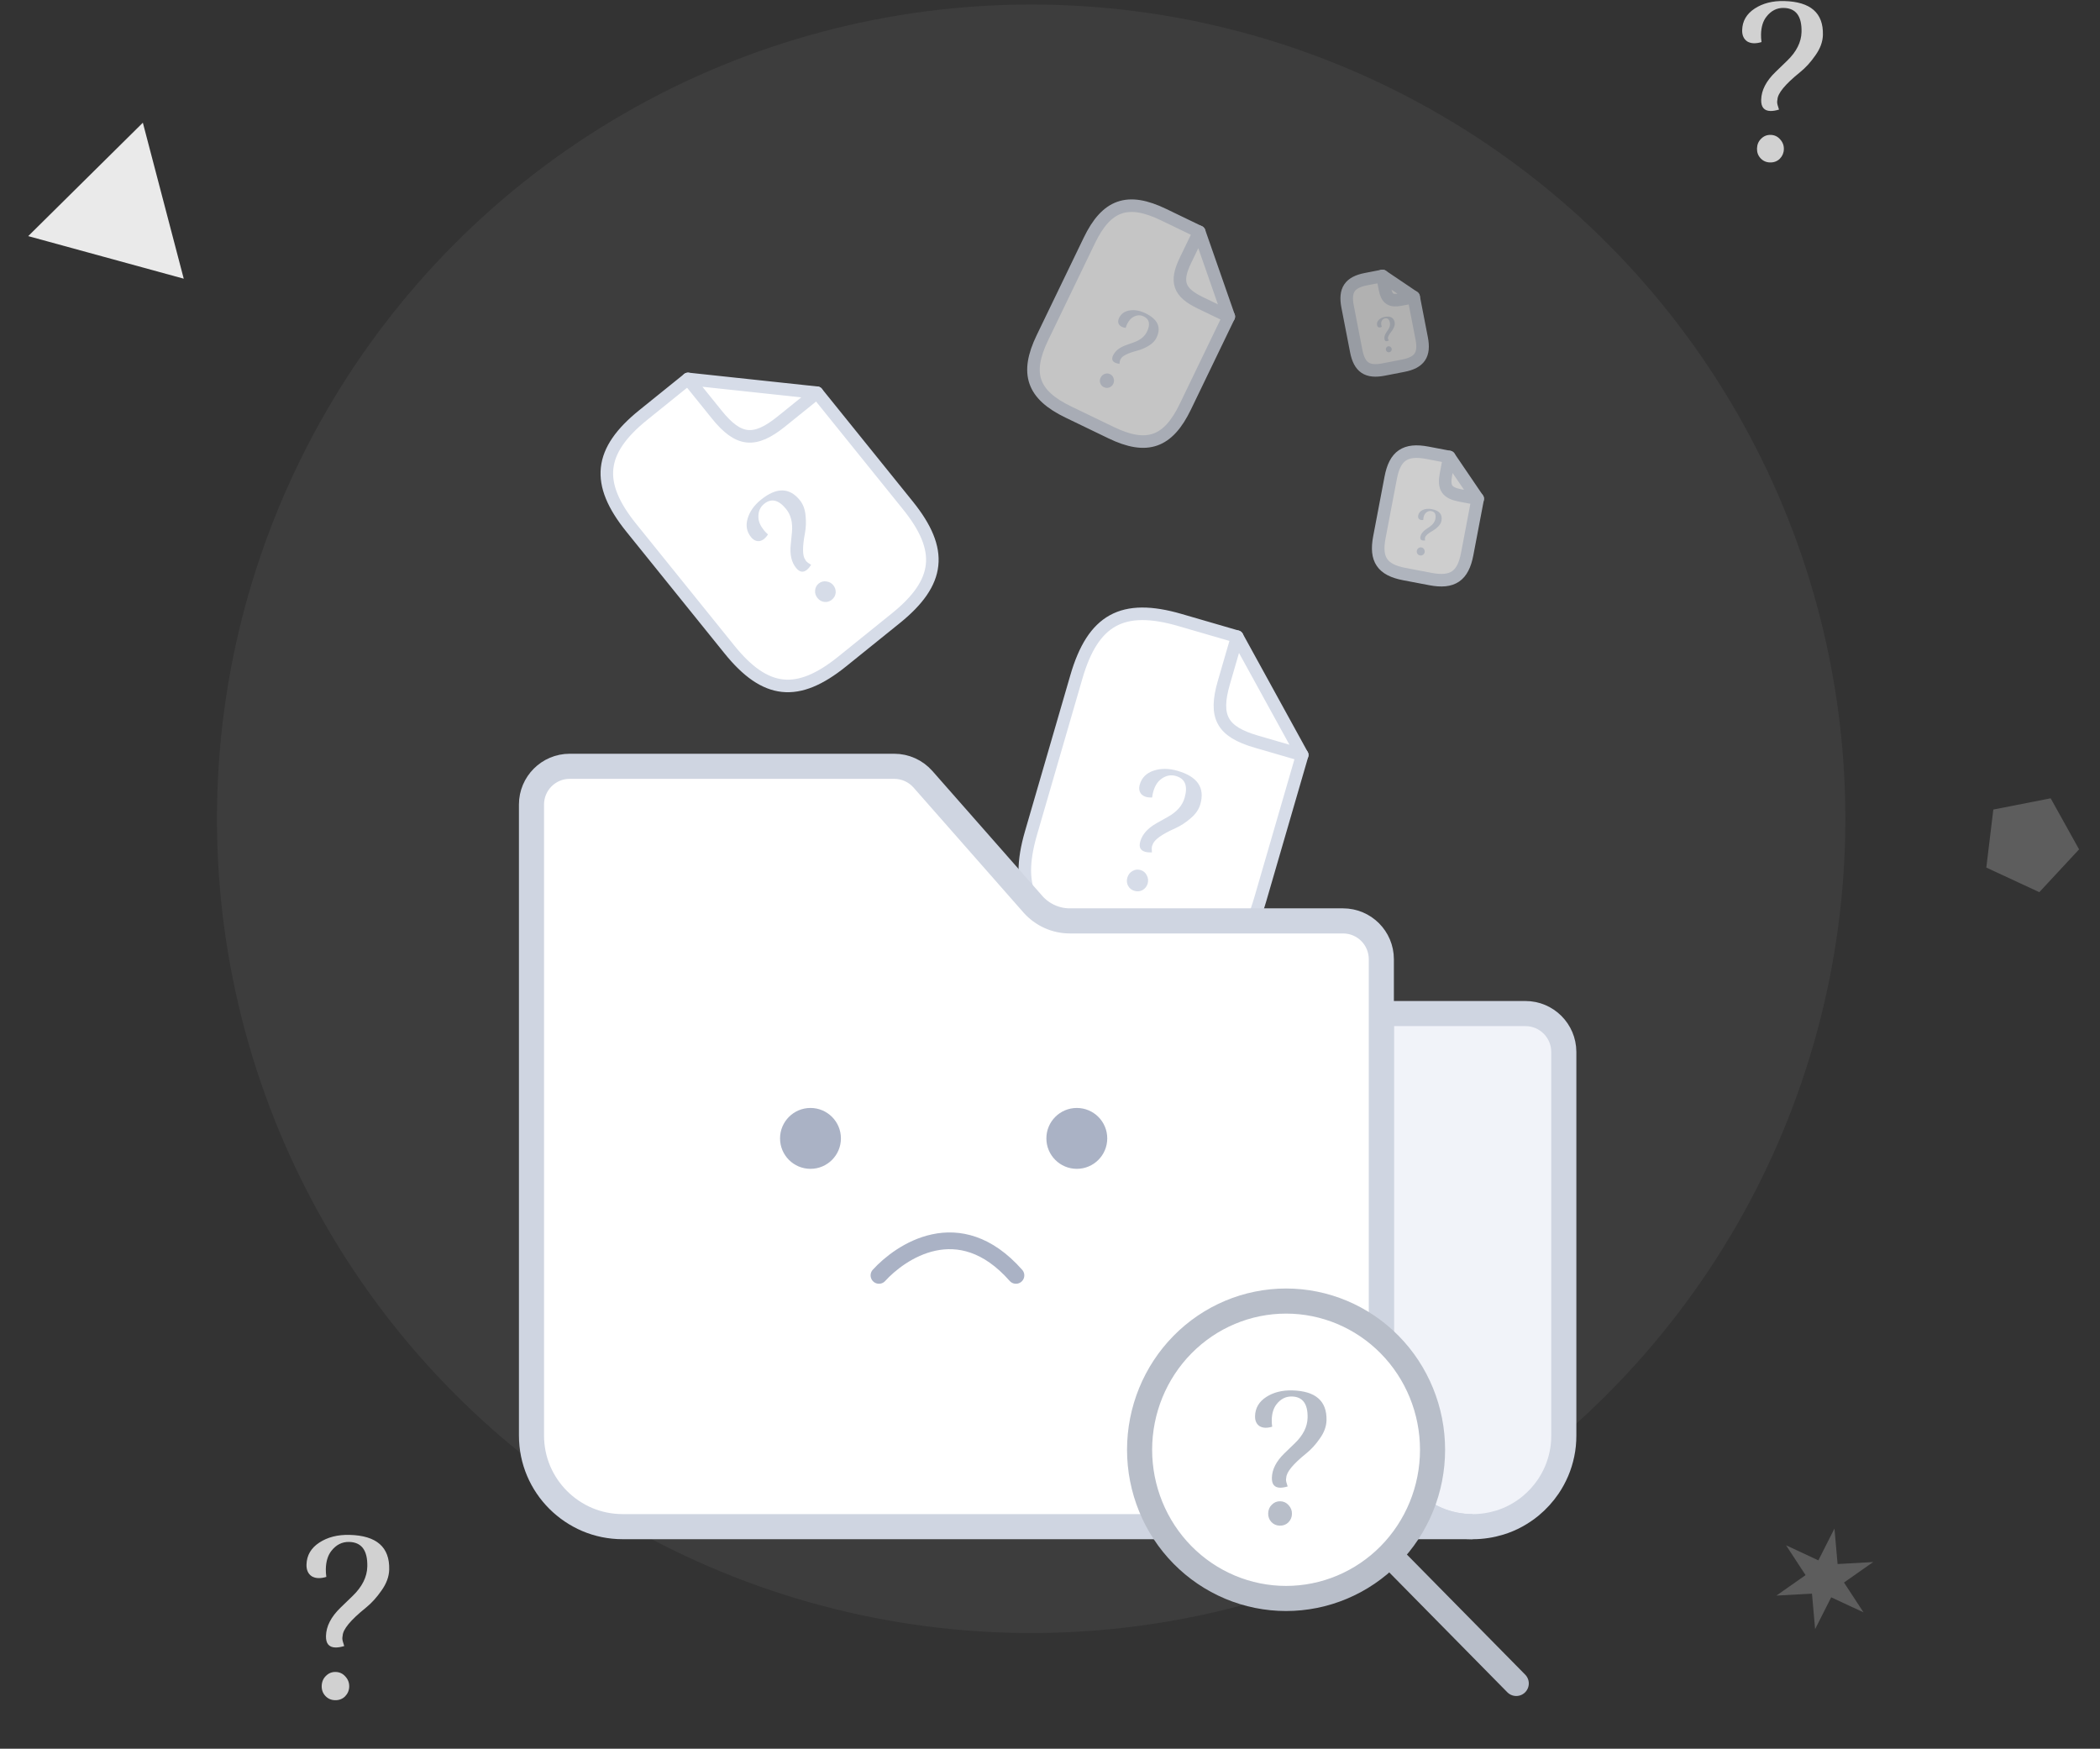 <svg width="251" height="209" viewBox="0 0 251 209" fill="none" xmlns="http://www.w3.org/2000/svg">
<rect x="0" y="0" width="251" height="209" fill="#333333" stroke="none"/>
<circle cx="123.248" cy="97.857" r="97.316" fill="#9B9B9B" fill-opacity="0.1"/>
<path d="M219.261 182.682L219.636 186.926L223.89 186.689L220.402 189.136L222.734 192.701L218.871 190.904L216.949 194.706L216.574 190.462L212.32 190.699L215.809 188.252L213.476 184.686L217.339 186.484L219.261 182.682Z" fill="#9B9B9B" fill-opacity="0.4"/>
<path d="M17.074 14.665L21.962 33.308L3.373 28.219L17.074 14.665Z" fill="#EAEAEA"/>
<path d="M238.25 96.754L245.104 95.409L248.501 101.512L243.747 106.629L237.411 103.689L238.25 96.754Z" fill="#9B9B9B" fill-opacity="0.4"/>
<path d="M155.647 90.231L150.624 107.515C148.634 114.364 145.099 116.307 138.25 114.317L130.032 111.929C123.184 109.938 121.24 106.403 123.231 99.554L128.652 80.9C130.642 74.052 134.177 72.109 141.026 74.099L147.874 76.089" fill="white"/>
<path d="M155.647 90.231L150.624 107.515C148.634 114.364 145.099 116.307 138.25 114.317L130.032 111.929C123.184 109.938 121.24 106.403 123.231 99.554L128.652 80.9C130.642 74.052 134.177 72.109 141.026 74.099L147.874 76.089" stroke="#D6DCE8" stroke-width="1.5" stroke-linecap="round" stroke-linejoin="round"/>
<path d="M155.648 90.232L150.169 88.64C146.06 87.445 145.089 85.678 146.283 81.569L147.875 76.09L155.648 90.232Z" fill="white" stroke="#D6DCE8" stroke-width="1.5" stroke-linecap="round" stroke-linejoin="round"/>
<path d="M137.172 105.603C137.075 105.935 136.875 106.192 136.571 106.374C136.272 106.542 135.945 106.574 135.592 106.471C135.251 106.373 135 106.172 134.837 105.87C134.674 105.567 134.643 105.243 134.743 104.897C134.848 104.537 135.05 104.274 135.35 104.106C135.653 103.924 135.975 103.882 136.315 103.981C136.655 104.08 136.905 104.287 137.064 104.604C137.236 104.924 137.272 105.257 137.172 105.603ZM137.775 100.939C137.749 100.977 137.72 101.051 137.688 101.162C137.656 101.272 137.653 101.511 137.678 101.879C137.351 101.889 137.079 101.862 136.861 101.799C136.29 101.633 136.1 101.218 136.293 100.554C136.543 99.696 137.196 98.971 138.253 98.378L139.602 97.622C140.659 97.029 141.321 96.276 141.586 95.363C142 93.938 141.656 93.065 140.554 92.745C139.929 92.563 139.331 92.689 138.762 93.124C138.346 93.439 138.042 93.928 137.849 94.592C137.785 94.813 137.737 95.054 137.705 95.315C137.436 95.327 137.193 95.301 136.975 95.238C136.757 95.175 136.574 95.069 136.426 94.921C136.159 94.618 136.095 94.232 136.231 93.762C136.469 92.945 137.02 92.393 137.886 92.104C138.752 91.816 139.708 91.824 140.756 92.128C143.136 92.82 144.039 94.155 143.464 96.134C143.283 96.756 142.891 97.317 142.289 97.817C141.7 98.322 141.1 98.71 140.49 98.983C138.844 99.72 137.939 100.372 137.775 100.939Z" fill="#D6DCE8"/>
<g opacity="0.75">
<path d="M176.622 59.611L175.361 66.234C174.861 68.858 173.612 69.708 170.988 69.208L167.839 68.609C165.215 68.109 164.365 66.86 164.864 64.236L166.225 57.088C166.725 54.464 167.974 53.614 170.598 54.113L173.222 54.613" fill="white"/>
<path d="M176.622 59.611L175.361 66.234C174.861 68.858 173.612 69.708 170.988 69.208L167.839 68.609C165.215 68.109 164.365 66.86 164.864 64.236L166.225 57.088C166.725 54.464 167.974 53.614 170.598 54.113L173.222 54.613" stroke="#D6DCE8" stroke-width="1.5" stroke-linecap="round" stroke-linejoin="round"/>
<path d="M176.622 59.613L174.523 59.214C172.948 58.914 172.523 58.289 172.823 56.715L173.223 54.615L176.622 59.613Z" fill="white" stroke="#D6DCE8" stroke-width="1.5" stroke-linecap="round" stroke-linejoin="round"/>
<path d="M170.277 66C170.253 66.127 170.187 66.23 170.08 66.308C169.975 66.382 169.854 66.406 169.718 66.38C169.588 66.355 169.487 66.289 169.416 66.182C169.344 66.075 169.321 65.955 169.346 65.823C169.373 65.685 169.439 65.579 169.544 65.506C169.651 65.427 169.77 65.401 169.9 65.425C170.03 65.45 170.131 65.519 170.201 65.631C170.277 65.744 170.302 65.867 170.277 66ZM170.336 64.24C170.328 64.254 170.32 64.283 170.312 64.326C170.304 64.368 170.311 64.457 170.334 64.593C170.212 64.609 170.11 64.608 170.026 64.593C169.807 64.551 169.722 64.403 169.77 64.148C169.833 63.82 170.051 63.526 170.424 63.267L170.9 62.938C171.273 62.679 171.493 62.375 171.56 62.025C171.664 61.479 171.505 61.166 171.083 61.086C170.843 61.04 170.625 61.108 170.428 61.291C170.284 61.422 170.188 61.616 170.139 61.87C170.123 61.955 170.114 62.047 170.111 62.145C170.011 62.159 169.92 62.158 169.836 62.142C169.753 62.126 169.681 62.093 169.62 62.043C169.51 61.94 169.472 61.798 169.507 61.618C169.566 61.305 169.752 61.08 170.065 60.941C170.378 60.803 170.735 60.772 171.136 60.849C172.048 61.022 172.432 61.488 172.288 62.246C172.242 62.485 172.116 62.708 171.909 62.916C171.707 63.124 171.497 63.291 171.28 63.414C170.692 63.747 170.378 64.022 170.336 64.24Z" fill="#D6DCE8"/>
</g>
<g opacity="0.6">
<path d="M168.967 35.502L169.926 40.438C170.306 42.394 169.675 43.328 167.72 43.708L165.373 44.164C163.417 44.544 162.483 43.913 162.103 41.958L161.068 36.631C160.689 34.675 161.319 33.741 163.275 33.361L165.23 32.981" fill="white"/>
<path d="M168.967 35.502L169.926 40.438C170.306 42.394 169.675 43.328 167.72 43.708L165.373 44.164C163.417 44.544 162.483 43.913 162.103 41.958L161.068 36.631C160.689 34.675 161.319 33.741 163.275 33.361L165.23 32.981" stroke="#D6DCE8" stroke-width="1.5" stroke-linecap="round" stroke-linejoin="round"/>
<path d="M168.968 35.502L167.403 35.806C166.23 36.034 165.763 35.718 165.535 34.545L165.231 32.98L168.968 35.502Z" fill="white" stroke="#D6DCE8" stroke-width="1.5" stroke-linecap="round" stroke-linejoin="round"/>
<path d="M166.34 41.681C166.358 41.775 166.342 41.865 166.289 41.949C166.236 42.029 166.159 42.078 166.058 42.098C165.961 42.117 165.873 42.099 165.794 42.045C165.715 41.99 165.666 41.914 165.647 41.815C165.627 41.712 165.643 41.621 165.696 41.541C165.748 41.457 165.823 41.406 165.92 41.387C166.017 41.368 166.106 41.388 166.186 41.446C166.269 41.504 166.321 41.582 166.34 41.681ZM165.894 40.445C165.893 40.457 165.895 40.48 165.901 40.511C165.907 40.543 165.937 40.603 165.991 40.691C165.91 40.735 165.839 40.763 165.777 40.775C165.614 40.807 165.514 40.728 165.477 40.538C165.43 40.293 165.499 40.029 165.686 39.747L165.925 39.387C166.112 39.105 166.18 38.833 166.129 38.573C166.05 38.166 165.854 37.993 165.539 38.054C165.36 38.089 165.228 38.196 165.142 38.377C165.079 38.508 165.066 38.669 165.103 38.858C165.115 38.921 165.134 38.987 165.159 39.056C165.094 39.093 165.03 39.118 164.968 39.13C164.906 39.142 164.847 39.139 164.791 39.122C164.686 39.081 164.621 38.993 164.595 38.858C164.549 38.625 164.616 38.418 164.794 38.235C164.972 38.053 165.211 37.933 165.51 37.875C166.19 37.743 166.585 37.959 166.695 38.524C166.729 38.702 166.703 38.892 166.617 39.093C166.535 39.293 166.436 39.466 166.319 39.612C166.005 40.005 165.863 40.283 165.894 40.445Z" fill="#D6DCE8"/>
</g>
<path d="M97.655 46.938L108.513 60.402C112.816 65.737 112.403 69.591 107.068 73.894L100.666 79.056C95.331 83.359 91.476 82.946 87.174 77.611L75.455 63.08C71.153 57.745 71.566 53.89 76.901 49.588L82.236 45.286" fill="white"/>
<path d="M97.655 46.938L108.513 60.402C112.816 65.737 112.403 69.591 107.068 73.894L100.666 79.056C95.331 83.359 91.476 82.946 87.174 77.611L75.455 63.08C71.153 57.745 71.566 53.89 76.901 49.588L82.236 45.286" stroke="#D6DCE8" stroke-width="1.5" stroke-linecap="round" stroke-linejoin="round"/>
<path d="M97.654 46.937L93.386 50.379C90.186 52.96 88.258 52.754 85.677 49.553L82.235 45.285L97.654 46.937Z" fill="white" stroke="#D6DCE8" stroke-width="1.5" stroke-linecap="round" stroke-linejoin="round"/>
<path d="M99.607 69.953C99.815 70.212 99.908 70.511 99.884 70.85C99.852 71.179 99.698 71.454 99.422 71.676C99.157 71.89 98.861 71.978 98.533 71.94C98.205 71.902 97.932 71.748 97.715 71.479C97.489 71.199 97.392 70.894 97.425 70.566C97.448 70.227 97.593 69.95 97.858 69.736C98.123 69.523 98.423 69.44 98.76 69.489C99.107 69.529 99.389 69.684 99.607 69.953ZM96.263 66.914C96.279 66.954 96.321 67.018 96.391 67.104C96.46 67.19 96.647 67.324 96.951 67.506C96.779 67.77 96.608 67.97 96.438 68.106C95.993 68.465 95.562 68.386 95.145 67.869C94.606 67.201 94.394 66.287 94.508 65.127L94.654 63.649C94.768 62.49 94.538 61.554 93.965 60.843C93.07 59.733 92.193 59.524 91.334 60.216C90.847 60.609 90.618 61.15 90.648 61.837C90.667 62.338 90.885 62.847 91.302 63.364C91.441 63.536 91.605 63.707 91.793 63.875C91.654 64.094 91.5 64.271 91.331 64.408C91.161 64.545 90.977 64.631 90.778 64.667C90.394 64.71 90.054 64.549 89.758 64.182C89.245 63.546 89.113 62.808 89.362 61.967C89.611 61.126 90.143 60.377 90.959 59.719C92.814 58.223 94.362 58.246 95.605 59.787C95.996 60.272 96.223 60.889 96.286 61.639C96.359 62.381 96.335 63.067 96.214 63.698C95.891 65.4 95.907 66.472 96.263 66.914Z" fill="#D6DCE8"/>
<g opacity="0.7">
<path d="M146.872 37.837L141.672 48.616C139.611 52.887 137.079 53.771 132.808 51.711L127.683 49.238C123.412 47.177 122.528 44.645 124.588 40.374L130.201 28.741C132.261 24.47 134.794 23.586 139.065 25.646L143.336 27.707" fill="white"/>
<path d="M146.872 37.837L141.672 48.616C139.611 52.887 137.079 53.771 132.808 51.711L127.683 49.238C123.412 47.177 122.528 44.645 124.588 40.374L130.201 28.741C132.261 24.47 134.794 23.586 139.065 25.646L143.336 27.707" stroke="#D6DCE8" stroke-width="1.5" stroke-linecap="round" stroke-linejoin="round"/>
<path d="M146.873 37.835L143.457 36.187C140.894 34.951 140.452 33.684 141.688 31.122L143.337 27.705L146.873 37.835Z" fill="white" stroke="#D6DCE8" stroke-width="1.5" stroke-linecap="round" stroke-linejoin="round"/>
<path d="M133.062 45.874C132.963 46.081 132.803 46.227 132.584 46.313C132.369 46.39 132.151 46.375 131.931 46.269C131.718 46.167 131.576 46.007 131.502 45.791C131.429 45.575 131.444 45.359 131.548 45.143C131.656 44.919 131.818 44.768 132.033 44.691C132.252 44.605 132.468 44.614 132.68 44.716C132.892 44.818 133.033 44.982 133.102 45.207C133.18 45.436 133.167 45.658 133.062 45.874ZM133.972 42.883C133.951 42.904 133.924 42.95 133.891 43.019C133.858 43.088 133.829 43.244 133.806 43.488C133.59 43.459 133.414 43.411 133.278 43.345C132.922 43.173 132.844 42.88 133.044 42.466C133.302 41.931 133.81 41.528 134.569 41.256L135.536 40.909C136.295 40.637 136.812 40.216 137.087 39.647C137.515 38.758 137.386 38.148 136.699 37.816C136.309 37.628 135.903 37.645 135.482 37.867C135.175 38.027 134.921 38.315 134.721 38.729C134.655 38.867 134.597 39.02 134.547 39.187C134.37 39.165 134.213 39.122 134.077 39.056C133.941 38.991 133.833 38.901 133.752 38.788C133.611 38.56 133.611 38.299 133.752 38.006C133.998 37.497 134.42 37.196 135.02 37.102C135.619 37.008 136.246 37.119 136.899 37.434C138.384 38.15 138.828 39.125 138.233 40.359C138.046 40.747 137.727 41.072 137.277 41.334C136.835 41.599 136.399 41.788 135.968 41.899C134.808 42.201 134.143 42.529 133.972 42.883Z" fill="#D6DCE8"/>
</g>
<path d="M182.33 121.137H165.113V171.561C165.113 177.577 169.996 182.46 176.013 182.46C177.147 182.46 178.234 182.286 179.252 181.974C179.935 181.766 180.595 181.488 181.208 181.153C181.821 180.817 182.411 180.424 182.943 179.984C183.753 179.313 184.459 178.538 185.049 177.67C185.443 177.091 185.778 176.467 186.056 175.819C186.333 175.171 186.542 174.488 186.692 173.771C186.843 173.065 186.912 172.324 186.912 171.572V151.579V142.669V125.707C186.9 123.185 184.852 121.137 182.33 121.137Z" fill="#F1F3F9" stroke="#CFD5E1" stroke-width="3" stroke-miterlimit="10"/>
<path d="M165.102 171.559V114.644C165.102 112.11 163.054 110.062 160.52 110.062H156.054H127.868C126.179 110.062 124.571 109.333 123.448 108.06L110.316 93.134C109.448 92.151 108.198 91.584 106.879 91.584H68.095C65.573 91.584 63.525 93.632 63.525 96.154V111.578V131.571V151.565V171.559C63.525 173.063 63.826 174.498 64.381 175.805C64.936 177.113 65.735 178.281 66.718 179.265C67.702 180.248 68.882 181.047 70.178 181.602C71.485 182.157 72.92 182.458 74.424 182.458H99.821H125.207H150.604H176.001C169.984 182.458 165.102 177.575 165.102 171.559Z" fill="white" stroke="#CFD5E1" stroke-width="3" stroke-miterlimit="10"/>
<path d="M105.058 152.428C107.552 149.682 114.608 144.696 121.429 152.428" stroke="#AAB2C5" stroke-width="2" stroke-linecap="round"/>
<circle cx="96.872" cy="136.056" r="3.638" fill="#AAB2C5"/>
<circle cx="128.705" cy="136.056" r="3.638" fill="#AAB2C5"/>
<path d="M41.739 201.582C41.728 202.032 41.561 202.422 41.239 202.751C40.918 203.062 40.518 203.211 40.039 203.199C39.578 203.187 39.195 203.018 38.89 202.691C38.585 202.365 38.439 201.967 38.45 201.499C38.463 201.012 38.63 200.613 38.951 200.302C39.273 199.973 39.664 199.814 40.124 199.826C40.585 199.838 40.968 200.016 41.272 200.361C41.596 200.707 41.751 201.114 41.739 201.582ZM40.953 195.516C40.933 195.571 40.921 195.674 40.917 195.824C40.914 195.974 40.989 196.276 41.143 196.73C40.735 196.851 40.383 196.907 40.088 196.9C39.314 196.88 38.939 196.421 38.962 195.521C38.991 194.36 39.573 193.231 40.707 192.134L42.153 190.737C43.287 189.64 43.87 188.474 43.901 187.237C43.95 185.307 43.228 184.323 41.736 184.285C40.888 184.264 40.179 184.621 39.607 185.356C39.188 185.889 38.967 186.606 38.944 187.505C38.936 187.805 38.956 188.124 39.003 188.463C38.668 188.567 38.354 188.615 38.059 188.608C37.764 188.6 37.498 188.528 37.262 188.391C36.827 188.098 36.618 187.634 36.634 186.996C36.662 185.891 37.173 185.013 38.167 184.363C39.16 183.714 40.366 183.407 41.785 183.443C45.009 183.525 46.587 184.905 46.519 187.585C46.498 188.428 46.191 189.264 45.598 190.093C45.024 190.922 44.398 191.609 43.721 192.155C41.895 193.627 40.972 194.747 40.953 195.516Z" fill="#D1D1D1"/>
<path d="M213.214 17.836C213.203 18.275 213.041 18.656 212.726 18.977C212.413 19.28 212.022 19.426 211.554 19.414C211.105 19.403 210.731 19.238 210.433 18.919C210.135 18.6 209.992 18.212 210.003 17.755C210.016 17.279 210.178 16.89 210.492 16.586C210.806 16.265 211.188 16.11 211.638 16.121C212.088 16.133 212.461 16.307 212.759 16.644C213.074 16.981 213.226 17.379 213.214 17.836ZM212.447 11.913C212.427 11.967 212.416 12.068 212.412 12.214C212.408 12.36 212.482 12.655 212.633 13.098C212.234 13.216 211.89 13.272 211.603 13.264C210.847 13.245 210.48 12.796 210.503 11.918C210.531 10.784 211.099 9.682 212.207 8.611L213.618 7.247C214.725 6.176 215.294 5.038 215.325 3.83C215.373 1.946 214.668 0.985 213.211 0.948C212.384 0.927 211.691 1.276 211.133 1.994C210.723 2.514 210.508 3.213 210.485 4.092C210.478 4.384 210.497 4.696 210.543 5.027C210.216 5.128 209.909 5.175 209.621 5.168C209.333 5.161 209.074 5.09 208.843 4.956C208.419 4.671 208.214 4.217 208.23 3.595C208.257 2.516 208.756 1.659 209.726 1.024C210.696 0.39 211.874 0.09 213.259 0.125C216.407 0.205 217.948 1.553 217.881 4.17C217.861 4.993 217.561 5.809 216.982 6.618C216.422 7.428 215.811 8.099 215.149 8.631C213.367 10.069 212.466 11.163 212.447 11.913Z" fill="#D1D1D1"/>
<path d="M171.224 173.269C171.224 175.603 170.771 177.914 169.891 180.071C169.011 182.227 167.721 184.186 166.096 185.837C164.47 187.487 162.54 188.796 160.416 189.689C158.292 190.582 156.015 191.042 153.716 191.042C151.417 191.042 149.14 190.582 147.016 189.689C144.892 188.796 142.962 187.487 141.336 185.837C139.71 184.186 138.421 182.227 137.541 180.071C136.661 177.914 136.208 175.603 136.208 173.269C136.208 168.555 138.053 164.035 141.336 160.702C144.619 157.369 149.072 155.496 153.716 155.496C158.359 155.496 162.812 157.369 166.096 160.702C169.379 164.035 171.224 168.555 171.224 173.269Z" fill="white"/>
<path d="M181.228 201.198L166.221 185.964M171.224 173.269C171.224 175.603 170.771 177.914 169.891 180.071C169.011 182.227 167.721 184.186 166.096 185.837C164.47 187.487 162.54 188.796 160.416 189.689C158.292 190.582 156.015 191.042 153.716 191.042C151.417 191.042 149.14 190.582 147.016 189.689C144.892 188.796 142.962 187.487 141.336 185.837C139.71 184.186 138.421 182.227 137.541 180.071C136.661 177.914 136.208 175.603 136.208 173.269C136.208 168.555 138.053 164.035 141.336 160.702C144.619 157.369 149.072 155.496 153.716 155.496C158.359 155.496 162.812 157.369 166.096 160.702C169.379 164.035 171.224 168.555 171.224 173.269Z" stroke="#B8BEC9" stroke-width="3" stroke-linecap="round" stroke-linejoin="round"/>
<path d="M154.42 180.943C154.41 181.332 154.266 181.668 153.988 181.953C153.71 182.221 153.365 182.35 152.951 182.34C152.553 182.329 152.222 182.183 151.958 181.901C151.695 181.619 151.568 181.276 151.578 180.871C151.589 180.45 151.733 180.105 152.011 179.837C152.289 179.553 152.627 179.415 153.025 179.425C153.423 179.436 153.753 179.59 154.016 179.888C154.296 180.187 154.43 180.538 154.42 180.943ZM153.741 176.606C153.723 176.654 153.713 176.743 153.71 176.872C153.707 177.002 153.772 177.263 153.905 177.655C153.552 177.759 153.248 177.808 152.993 177.802C152.325 177.785 152 177.388 152.02 176.611C152.046 175.607 152.548 174.632 153.528 173.685L154.777 172.477C155.757 171.53 156.26 170.522 156.287 169.454C156.33 167.786 155.706 166.936 154.417 166.903C153.685 166.885 153.072 167.193 152.578 167.829C152.216 168.289 152.025 168.908 152.005 169.685C151.998 169.944 152.015 170.22 152.056 170.513C151.767 170.602 151.495 170.644 151.24 170.638C150.985 170.631 150.756 170.569 150.552 170.45C150.176 170.198 149.995 169.796 150.009 169.246C150.033 168.29 150.475 167.532 151.333 166.971C152.192 166.409 153.234 166.144 154.459 166.175C157.245 166.246 158.608 167.439 158.55 169.754C158.531 170.483 158.266 171.205 157.754 171.921C157.258 172.637 156.717 173.231 156.132 173.702C154.554 174.974 153.757 175.942 153.741 176.606Z" fill="#B8BEC9"/>
</svg>
